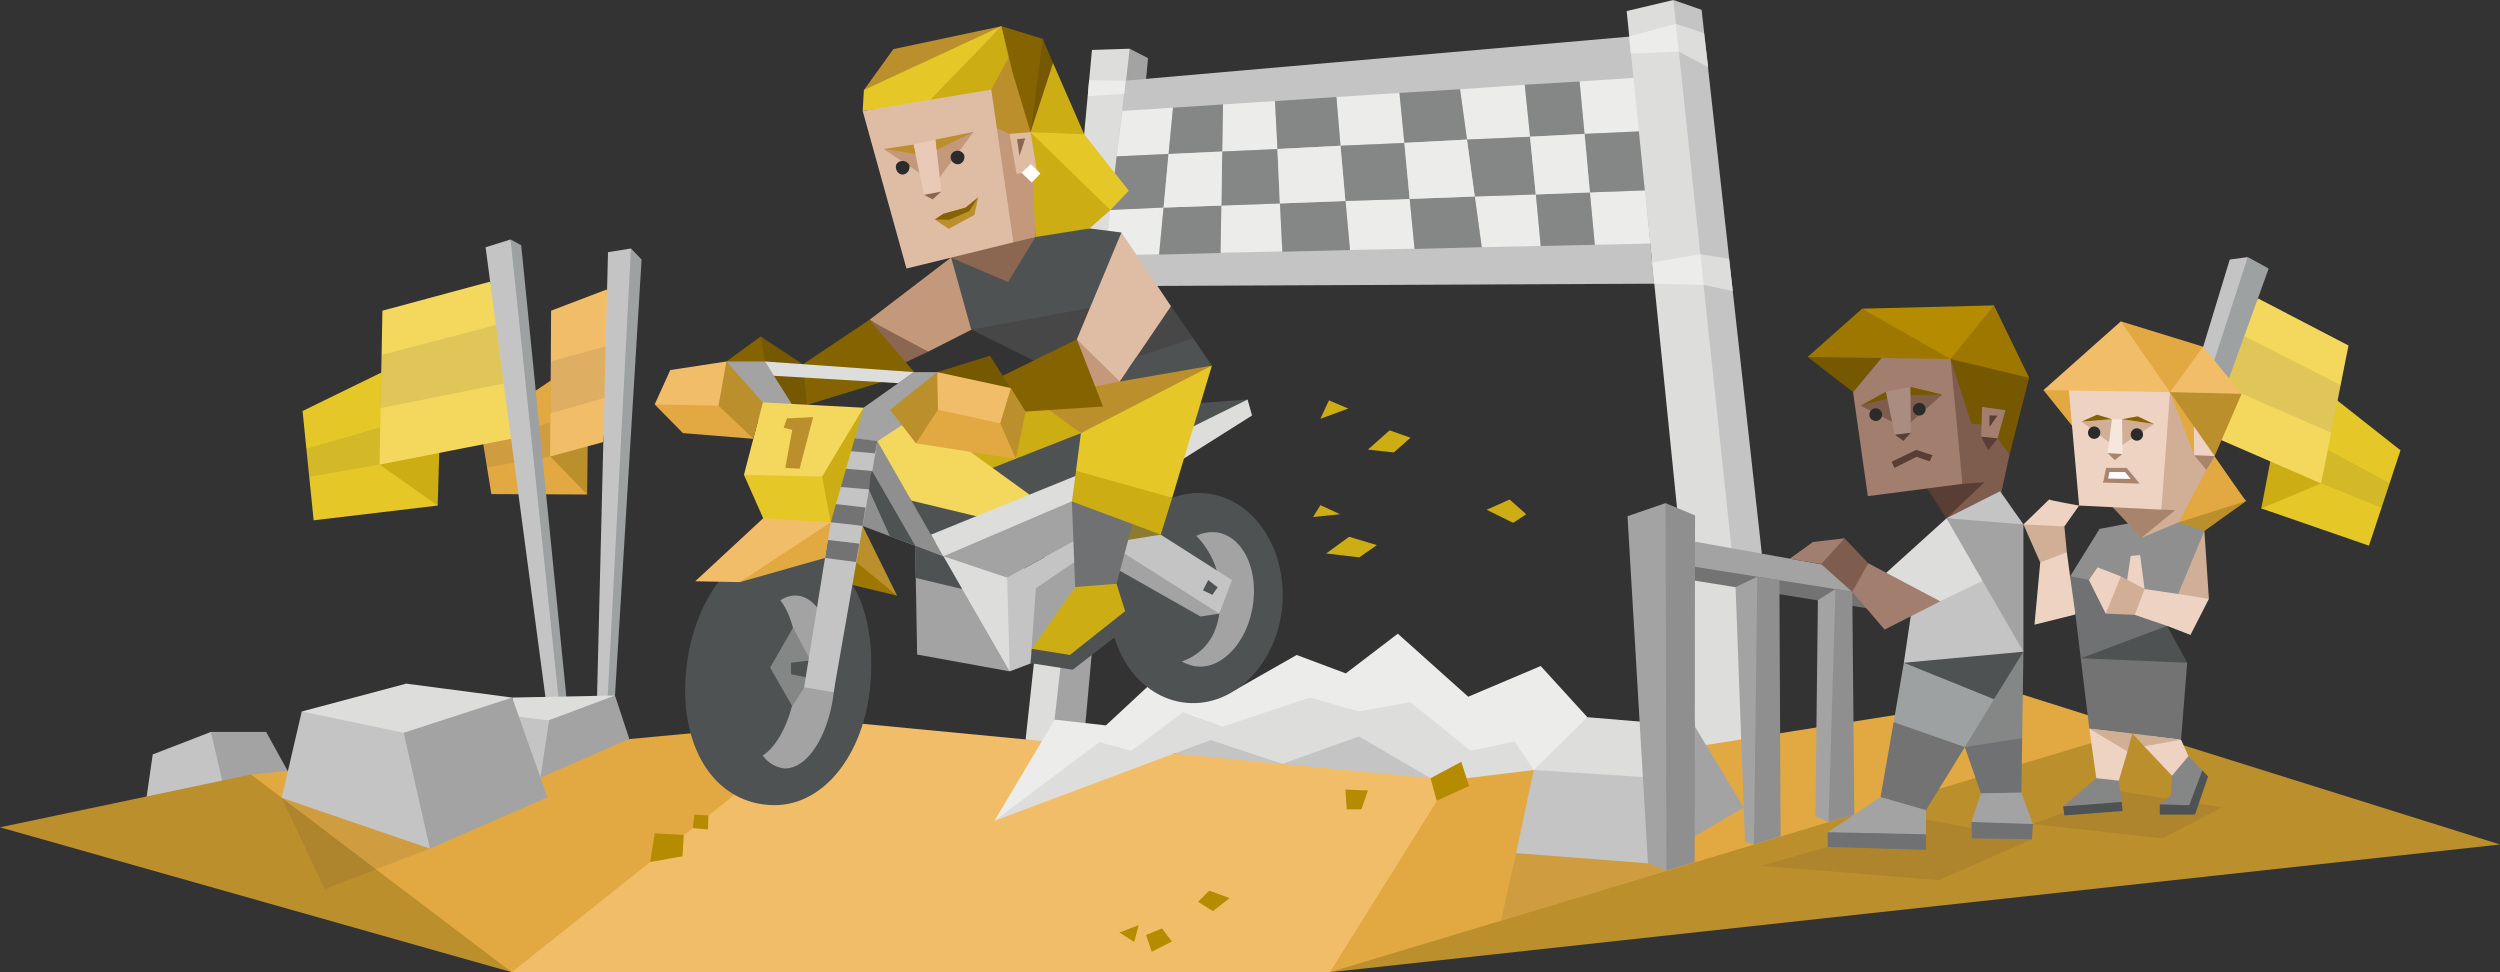 <svg xmlns="http://www.w3.org/2000/svg" viewBox="0 0 900 350"><rect x="0" y="0" width="900" height="350" fill="#333333" stroke="none"/><defs><style>.cls-1{fill:#c4c4c4;}.cls-2{fill:#a3a3a3;}.cls-3{fill:#dddddc;}.cls-4{fill:#e5c828;}.cls-5{fill:#ccad14;}.cls-6{fill:#f4d75d;}.cls-7{fill:#9da1a2;}.cls-27,.cls-8{fill:#2b2b2b;}.cls-8{fill-opacity:0.1;}.cls-9{fill:#ececeb;}.cls-10{fill:#858686;}.cls-11{fill:#e2a942;}.cls-12{fill:#bc8f2d;}.cls-13{fill:#f2bd68;}.cls-14{fill:#737373;}.cls-15{fill:#8f8f8f;}.cls-16{fill:#efd3c2;}.cls-17{fill:#6f7173;}.cls-18{fill:#d0af96;}.cls-19{fill:#4f5253;}.cls-20{fill:#a27e6e;}.cls-21{fill:#7f5d4e;}.cls-22{fill:#593e35;}.cls-23{fill:#755800;}.cls-24{fill:#9e7700;}.cls-25{fill:#b58b00;}.cls-26{fill:#aa8d80;}.cls-28{fill:#a9846c;}.cls-29{fill:#856400;}.cls-30{fill:#f7e6dc;}.cls-31{fill:#fff;}.cls-32{fill:#c3987b;}.cls-33{fill:#8b6651;}.cls-34{fill:#474747;}.cls-35{fill:none;}.cls-36{fill:#8d7c2f;}.cls-37{fill:#dfbda5;}.cls-38{fill:#e8cab6;}</style></defs><title>explorers_Virtuoso_ISTP_weaknesses</title><g id="illustration_copy_2" data-name="illustration copy 2"><g id="_413898776" data-name=" 413898776"><polygon class="cls-1" points="54.98 271.6 75.91 263.5 82.98 270.27 81.22 286.19 52.33 290.02 54.98 271.6"/><polygon class="cls-2" points="95.81 263.5 75.91 263.5 81.22 286.19 103.62 277.64 95.81 263.5"/><polygon class="cls-3" points="406.67 17.54 393.11 17.98 374.83 214.57 369.23 266.15 375.86 271.31 381.61 268.51 385.74 230.93 407.99 23.58 406.67 17.54"/><polygon class="cls-2" points="413.3 20.93 406.67 17.54 378.37 270.57 389.42 275.14 394.28 221.5 413.3 20.93"/><polygon class="cls-4" points="864.18 162.11 852.83 196.44 814.07 183.03 839.13 142.36 864.18 162.11"/><polygon class="cls-5" points="818.34 160.63 814.07 183.03 835.59 174.04 818.34 160.63"/><polygon class="cls-6" points="845.46 124.38 835.59 174.04 795.2 156.51 801.83 124.97 812.89 107.43 845.46 124.38"/><polygon class="cls-7" points="816.72 96.67 765.43 238.88 760.12 236.82 800.8 109.05 809.2 92.55 816.72 96.67"/><polygon class="cls-1" points="802.72 93.43 809.2 92.55 761.15 240.51 759.09 236.53 802.72 93.43"/><path class="cls-8" d="M860.2,173.9,838.09,162,835.59,174l21.81,8.84Zm-20.93-18.13,3.39-17.1L808,121l-6.64,18.27Z"/><polygon class="cls-1" points="587.23 13.12 405.19 29.03 396.5 103.01 595.48 102.13 587.23 13.12"/><path class="cls-9" d="M404,39.94l18.28-1.18-1.62,16.65L402,56.29Zm36.26-2.36L459,36.4l.89,17.24-19.9.89Zm40.83-2.65,22.7-1.48,1.77,18-23,1Zm44.51-2.8,23.29-1.62,1.92,18.71-22.7,1Zm43-2.8L588.55,28l1.77,19.3-19.9.89Zm23.73,39.2,1.77,19.15-20,.45-1.77-18.87Zm-37.73,20L533.43,89l-2.51-18.27,22-.74Zm-45.4,1L486,90l-1.62-17.68,23.14-.74Zm-47.61,1-22.25.44L439.68,74l21.08-.74Zm-44.36,1-19.46.45,1.92-16.51,19.16-.88Z"/><path class="cls-10" d="M422.29,38.76l18-1.18-.29,17-19.31.88ZM459,36.4l22.11-1.47,1.47,17.53-22.69,1.18Zm44.81-2.95,21.81-1.32,2.51,18.12-22.55,1.18Zm45.1-2.94,19.75-1.18,1.77,18.86-19.6,1Zm4,39.49,1.77,18.57,19.46-.44-1.77-18.87Zm-92.12,3.24.88,17.39L486,90l-1.62-17.68ZM418.9,74.72l-1.62,16.94,22.11-.59L439.68,74Zm88.58-3.1,1.77,18L533.43,89l-2.51-18.27Z"/><path class="cls-10" d="M590.32,47.3l2.06,21.23-20,.73-1.92-21.07ZM552.88,70l-22,.74-2.8-20.49,22.7-1Zm-45.4,1.62-23.14.74-1.77-19.9,23-1Zm-46.72,1.62L439.68,74l.3-19.45,19.9-.89ZM418.9,74.72l-19.16.88L402,56.29l18.72-.88Z"/><path class="cls-9" d="M572.34,69.26,552.88,70l-2.06-20.78,19.6-1Zm-41.42,1.48-23.44.88-1.91-20.19,22.55-1.18Zm-46.58,1.62-23.58.88-.88-19.6,22.69-1.18ZM439.68,74l-20.78.74,1.77-19.31L440,54.53Z"/><polygon class="cls-3" points="585.6 3.98 603.73 182.88 610.07 261.43 613.9 276.46 633.66 272.63 633.66 232.25 610.22 18.27 602.41 0 585.6 3.98"/><polygon class="cls-1" points="612.58 3.54 602.41 0 624.81 211.33 630.56 204.25 634.25 199.24 612.58 3.54"/><polygon class="cls-9" points="392.07 28.88 405.19 29.03 404.75 33.75 391.63 34.63 392.07 28.88"/><polygon class="cls-9" points="385.15 104.19 396.5 103.01 397.08 97.56 385.74 97.41 385.15 104.19"/><polygon class="cls-9" points="586.49 13.12 603.29 8.55 606.09 13.12 604.32 18.57 587.08 19.3 586.49 13.12"/><polygon class="cls-9" points="613.31 102.57 595.48 102.13 594.74 94.46 612.14 91.52 617.29 96.23 613.31 102.57"/><polygon class="cls-3" points="613.46 11.94 603.29 8.55 604.32 18.57 614.94 24.17 613.46 11.94"/><polygon class="cls-3" points="622.45 93.14 612.14 91.52 613.31 102.57 623.78 104.78 622.45 93.14"/><polygon class="cls-11" points="176.88 177.87 173.04 154 204.73 132.63 211.37 178.02 176.88 177.87"/><path class="cls-8" d="M175.4,168.29l22.7-4V152.08L190,154.74l-16.06,5.16Z"/><polygon class="cls-4" points="108.92 147.96 112.91 187.31 157.57 182 140.32 132.63 108.92 147.96"/><polygon class="cls-5" points="158.3 156.95 157.57 182 136.64 167.26 158.3 156.95"/><polygon class="cls-6" points="137.67 111.85 136.64 167.26 183.95 157.98 184.1 122.76 176.43 101.39 137.67 111.85"/><polygon class="cls-1" points="174.81 89.01 196.63 253.03 202.67 252.15 187.19 101.39 183.8 86.21 174.81 89.01"/><polygon class="cls-7" points="187.63 88.27 183.8 86.21 201.2 252.44 204 252 187.63 88.27"/><polygon class="cls-12" points="211.66 151.94 211.37 178.02 198.1 164.32 211.66 151.94"/><polygon class="cls-13" points="198.4 111.85 198.1 164.32 217.11 159.16 220.95 126.3 218.44 104.19 198.4 111.85"/><polygon class="cls-1" points="218.88 90.78 214.9 252.29 219.77 252.29 228.17 105.07 227.14 89.45 218.88 90.78"/><polygon class="cls-7" points="230.97 93.43 227.14 89.45 218.74 251.41 221.39 250.53 230.97 93.43"/><path class="cls-8" d="M110.25,161.52l26.53-7.67-.14,13.41-25.36,4.42Zm26.68-14.59.44-19.16L178.5,117l2.8,21.07Z"/><polygon class="cls-8" points="198.25 130.13 218 124.67 217.56 143.24 198.1 148.84 198.25 130.13"/><polygon class="cls-11" points="184.25 350 108.34 307.12 90.35 278.82 298.04 259.37 293.61 277.05 212.69 344.11 184.25 350"/><polygon class="cls-13" points="478.74 350 184.25 350 298.04 259.37 422.58 271.31 484.34 262.17 539.76 252.29 539.76 267.92 499.67 335.71 478.74 350"/><polygon class="cls-11" points="768.82 262.91 753.34 271.16 555.53 333.64 478.74 350 521.93 280.88 547.28 266 576.02 274.25 728.28 250.09 768.82 262.91"/><polygon class="cls-12" points="478.74 350 752.9 267.48 768.82 262.91 900 304.02 478.74 350"/><polygon class="cls-8" points="633.8 311.69 698.07 316.84 731.53 302.11 693.35 295.03 657.98 304.91 633.8 311.69"/><polygon class="cls-8" points="778.55 301.81 731.82 296.65 763.36 284.86 799.92 290.61 778.55 301.81"/><polygon class="cls-2" points="226.55 266 221.39 250.38 186.75 258.19 186.75 272.78 194.56 280 226.55 266"/><polygon class="cls-3" points="221.39 250.38 184.39 251.12 186.75 263.35 221.39 250.38"/><polygon class="cls-1" points="154.77 305.5 101.41 287.22 108.63 256.13 147.99 258.04 161.69 291.5 154.77 305.5"/><polygon class="cls-1" points="197.66 259.37 194.56 280 182.33 257.45 197.66 259.37"/><polygon class="cls-2" points="197.07 287.07 154.77 305.5 145.33 263.79 147.99 258.04 184.39 251.12 197.07 287.07"/><polygon class="cls-3" points="146.22 246.11 108.63 256.13 145.33 263.79 184.39 251.12 146.22 246.11"/><polygon class="cls-1" points="545.81 307.12 552.14 277.2 597.54 272.34 593.27 310.8 545.81 307.12"/><polygon class="cls-2" points="627.76 290.76 593.27 310.8 595.04 272.04 610.07 261.43 627.76 290.76"/><polygon class="cls-3" points="571.45 258.19 557.16 261.43 552.14 277.2 597.84 280.15 610.07 261.43 571.45 258.19"/><polygon class="cls-14" points="700.72 223.56 603.29 207.94 608.89 200.86 701.31 215.45 705.29 219.14 700.72 223.56"/><polygon class="cls-2" points="607.57 194.53 703.67 211.77 705.29 219.14 606.83 203.52 607.57 194.53"/><polygon class="cls-2" points="624.81 211.33 632.62 207.64 635.28 216.48 635.42 296.65 631.44 304.02 628.2 302.99 624.81 211.33"/><polygon class="cls-15" points="640.58 208.82 641.02 301.07 631.44 304.02 632.62 207.64 640.58 208.82"/><polygon class="cls-2" points="654.44 216.04 660.77 212.06 663.43 221.05 661.37 292.97 658.27 295.92 653.55 293.85 654.44 216.04"/><polygon class="cls-15" points="666.82 213.09 667.56 293.26 658.27 295.92 660.77 212.06 666.82 213.09"/><polygon class="cls-15" points="599.61 181.12 595.63 188.19 598.43 301.81 599.9 313.45 610.07 310.36 610.22 185.54 599.61 181.12"/><polygon class="cls-2" points="585.9 185.83 599.61 181.12 599.9 313.45 593.27 310.8 585.9 185.83"/><polygon class="cls-12" points="90.35 278.82 184.25 350 0 297.83 90.35 278.82"/><path class="cls-8" d="M540.35,331.43l5.46-24.31,47.46,3.68,6.63,2.65ZM116.89,320.08l-15.48-32.86,53.36,18.28Z"/><path class="cls-5" d="M475.35,150.76l10-3.69-6.93-2.94Zm2.07,48.48,8.25-6,10,3-6.34,4.42Zm-2.07-17.39-2.65,4.28,9.73-1Zm17.1-20,7.81-6.93,7.52,2.66-6,5.3Zm42.74,21.66,8.26-3.68,6,5.31-4.71,3.09Z"/><polygon class="cls-9" points="358.02 295.48 379.69 259.07 398.12 261.14 420.82 240.06 444.55 248.46 466.8 235.79 484.49 242.42 503.21 228.13 528.56 250.82 554.65 239.77 571.45 258.19 552.14 277.2 489.21 265.12 474.17 255.83 454.42 265.85 423.17 262.17 358.02 295.48"/><polygon class="cls-3" points="422.58 271.31 358.02 295.48 395.76 267.18 407.4 270.27 425.83 256.42 440.13 261.58 471.52 251.12 489.21 256.13 507.63 252.74 529.45 270.27 545.22 266.89 552.14 277.2 521.93 280.88 515 280.15 480.36 272.34 461.64 274.99 435.56 269.69 422.58 271.31"/><polygon class="cls-1" points="461.64 274.99 435.85 266.44 422.58 271.31 515 280.15 489.21 265.12 461.64 274.99"/><polygon class="cls-11" points="749.95 158.27 735.65 140.44 747.15 138.38 749.95 158.27"/><polygon class="cls-12" points="797.27 164.17 806.99 141.77 795.64 138.09 781.2 141.18 787.1 156.51 797.27 164.17"/><path class="cls-11" d="M808.62,180.38l-28.31,12.08,5.16-22.1,11.5-6.49S808.47,180.53,808.62,180.38Z"/><polygon class="cls-12" points="808.62 180.38 784.29 188.04 790.19 193.05 793.58 191.14 808.62 180.38"/><polygon class="cls-16" points="732.41 224.89 734.48 202.48 739.04 197.18 744.06 198.8 745.23 207.5 748.77 212.8 747.15 221.2 732.41 224.89"/><polygon class="cls-17" points="749.07 236.97 747.15 221.2 745.23 207.5 768.82 207.5 784.15 213.83 779.14 228.27 759.09 236.53 749.07 236.97"/><polygon class="cls-18" points="786.5 199.24 780.46 217.52 795.2 215.6 793.58 191.14 786.5 199.24"/><polygon class="cls-17" points="693.35 305.94 657.98 304.91 657.98 299.6 677.73 296.36 693.35 300.34 693.35 305.94"/><polygon class="cls-2" points="693.35 291.64 693.35 300.34 657.98 299.6 676.99 286.93 686.42 285.6 693.35 291.64"/><polygon class="cls-10" points="728.43 234.61 727.99 265.71 719.14 273.22 707.35 268.95 712.07 245.52 728.43 234.61"/><polygon class="cls-7" points="707.8 240.95 685.39 238.59 681.71 259.96 693.64 267.92 707.35 268.95 717.82 251.71 707.8 240.95"/><polygon class="cls-14" points="681.71 259.96 707.35 268.95 693.35 291.64 676.99 286.93 681.71 259.96"/><polygon class="cls-17" points="709.71 295.92 720.47 291.64 731.82 296.65 731.53 302.11 709.86 301.81 709.71 295.92"/><polygon class="cls-2" points="713.1 285.6 709.71 295.92 731.82 296.65 727.69 285.31 721.36 282.65 713.1 285.6"/><polygon class="cls-17" points="727.99 265.71 707.35 268.95 713.1 285.6 727.69 285.31 727.99 265.71"/><polygon class="cls-19" points="706.76 230.63 685.39 238.59 717.82 251.71 728.43 234.61 706.76 230.63"/><polygon class="cls-1" points="689.08 213.54 685.39 238.59 728.43 234.61 724.01 216.93 709.12 190.11 700.72 186.57 689.08 213.54"/><polygon class="cls-20" points="644.27 201.16 652.67 195.12 664.02 193.79 664.02 203.37 655.62 203.07 644.27 201.16"/><polygon class="cls-21" points="666.82 213.09 655.62 203.07 664.02 193.79 672.57 202.78 671.24 209.41 666.82 213.09"/><path class="cls-3" d="M719.74,206.17c-1.33.74-25.36,12.23-25.36,12.23l-16.21-3.54-2.07-6,24.62-22.25Z"/><polygon class="cls-20" points="678.46 226.65 698.51 216.48 672.57 202.78 666.82 213.09 678.46 226.65"/><polygon class="cls-2" points="728.43 234.61 700.72 186.57 715.61 185.69 728.43 188.78 728.43 234.61"/><path class="cls-16" d="M737.72,179.79l-9.29,9,5.6,3.39,9.14-2.65,5.31-7.52S737.57,180.08,737.72,179.79Z"/><polygon class="cls-18" points="744.06 198.8 743.17 189.52 728.43 188.78 734.48 202.48 744.06 198.8"/><polygon class="cls-15" points="755.85 190.4 745.23 207.5 783.85 214.57 793.58 191.14 778.55 186.13 755.85 190.4"/><polygon class="cls-19" points="787.39 238.59 780.76 241.83 753.05 240.65 749.07 236.97 780.17 225.33 787.39 238.59"/><polygon class="cls-16" points="754.67 280.15 752.16 262.32 759.09 259.96 765.87 270.57 762.77 281.03 759.09 283.69 754.67 280.15"/><polygon class="cls-10" points="742.73 290.31 754.67 280.15 762.77 281.03 763.81 288.69 755.85 291.64 742.73 290.31"/><polygon class="cls-19" points="743.17 293.56 742.73 290.31 763.81 288.69 764.1 291.94 743.17 293.56"/><polygon class="cls-16" points="787.83 272.19 785.18 266.3 775.3 263.5 771.91 268.65 781.93 279.26 785.18 278.97 787.83 272.19"/><polygon class="cls-10" points="792.84 277.35 787.83 272.19 781.93 279.26 781.49 286.34 777.51 289.58 779.87 291.2 789.16 291.94 792.84 280.88 792.84 277.35"/><polygon class="cls-19" points="777.51 289.58 788.13 289.88 792.84 277.35 794.91 279.56 790.19 293.26 777.51 293.26 777.51 289.58"/><polygon class="cls-16" points="772.06 212.06 784.15 213.83 795.2 215.6 788.57 228.57 780.17 225.33 768.52 221.35 767.49 214.86 772.06 212.06"/><polygon class="cls-16" points="767.05 200.13 770.44 199.83 772.06 212.06 765.43 211.03 767.05 200.13"/><polygon class="cls-18" points="758.06 220.91 768.52 221.35 772.06 212.06 763.51 207.5 759.83 212.21 758.06 220.91"/><polygon class="cls-16" points="752.01 208.82 758.06 220.91 763.51 207.5 755.11 204.25 752.01 208.82"/><polygon class="cls-14" points="785.18 266.3 787.39 238.59 749.07 236.97 752.16 262.32 785.18 266.3"/><path class="cls-22" d="M689.22,169.18c.89.88,11.5,17.39,11.5,17.39l4-3.69,8.7-3.68,2.8-7.22Z"/><polygon class="cls-20" points="672.42 178.61 706.47 174.19 708.09 150.91 706.47 126 664.9 125.71 672.42 178.61"/><polygon class="cls-21" points="701.75 124.08 706.47 174.19 714.43 173.6 700.72 186.57 719 184.06 723.42 163.73 719.14 135.14 701.75 124.08"/><polygon class="cls-23" points="730.5 136.02 723.42 163.73 719.14 157.83 713.4 152.82 709.71 152.53 702.19 129.24 701.9 126.59 717.52 123.5 730.5 136.02"/><polygon class="cls-24" points="717.82 109.94 730.5 136.02 702.19 129.24 707.5 117.45 717.82 109.94"/><polygon class="cls-25" points="670.36 111.12 717.82 109.94 702.19 129.24 680.67 120.25 670.36 111.12"/><polygon class="cls-23" points="667.11 141.18 650.75 128.5 678.17 127.92 667.11 141.18"/><polygon class="cls-20" points="713.54 146.49 721.95 147.66 719.14 157.83 713.25 157.24 713.54 146.49"/><polygon class="cls-22" points="716.2 149.58 719.14 149.58 716.2 153.71 716.2 149.58"/><polygon class="cls-22" points="715.76 162.11 713.25 157.24 719.14 157.83 715.76 162.11"/><polygon class="cls-1" points="720.03 176.84 728.43 188.78 700.72 186.57 720.03 176.84"/><polygon class="cls-21" points="669.77 146.04 682.74 152.67 679.79 142.06 669.77 146.04"/><polygon class="cls-21" points="686.42 140.88 687.31 152.53 699.25 142.06 686.42 140.88"/><polygon class="cls-23" points="669.77 146.04 678.91 141.03 680.82 143.09 669.77 146.04"/><polygon class="cls-23" points="685.1 142.36 687.75 139.26 699.25 142.06 685.1 142.36"/><polygon class="cls-22" points="684.36 154.74 682.15 156.51 685.24 158.72 687.9 155.77 684.36 154.74"/><polygon class="cls-26" points="678.91 141.03 682.15 156.51 687.9 155.77 687.75 139.26 678.91 141.03"/><polygon class="cls-22" points="695.71 163.87 694.68 166.09 689.96 164.46 682 168.44 680.97 166.23 689.81 161.96 695.71 163.87"/><path class="cls-27" d="M675,147a2.29,2.29,0,1,1-2,2.55A2.28,2.28,0,0,1,675,147Z"/><path class="cls-27" d="M690.68,145.05a2.28,2.28,0,1,1-2,2.55A2.28,2.28,0,0,1,690.68,145.05Z"/><polygon class="cls-28" points="778.55 177.73 760.56 182.59 770.88 193.64 785.18 184.8 778.55 177.73"/><polygon class="cls-16" points="744.64 138.82 748.48 182 778.1 183.47 784 162.99 781.2 141.18 760.71 136.91 744.64 138.82"/><polygon class="cls-18" points="783.12 183.62 778.1 183.47 781.2 141.18 789.89 158.57 794.32 169.18 784.29 188.04 770.88 193.64 783.12 183.62"/><polygon class="cls-28" points="792.25 161.52 789.89 163.87 794.32 169.18 797.27 164.17 792.25 161.52"/><polygon class="cls-13" points="763.51 115.69 735.65 140.44 781.2 141.18 777.51 126.44 763.51 115.69"/><polygon class="cls-11" points="793.14 124.82 763.51 115.69 781.2 141.18 793.58 136.61 793.14 124.82"/><polygon class="cls-13" points="806.99 141.77 793.14 124.82 781.2 141.18 806.99 141.77"/><polygon class="cls-11" points="781.2 141.18 789.89 163.87 789.75 153.41 781.2 141.18"/><polygon class="cls-16" points="789.75 153.41 789.89 163.87 797.27 164.17 789.75 153.41"/><polygon class="cls-18" points="749.36 151.79 759.97 159.75 761.6 154 760.27 150.91 749.36 151.79"/><polygon class="cls-18" points="763.95 150.91 763.36 160.63 775.45 152.67 763.95 150.91"/><polygon class="cls-29" points="749.36 151.79 754.96 149.28 760.27 150.91 749.36 151.79"/><polygon class="cls-29" points="763.95 150.91 769.55 149.87 775.45 152.67 763.95 150.91"/><polygon class="cls-28" points="761.15 161.96 758.79 163.14 761.3 165.64 764.1 163.43 761.15 161.96"/><polygon class="cls-30" points="760.27 150.91 758.79 163.14 764.1 163.43 763.95 150.91 760.27 150.91"/><polygon class="cls-28" points="758.79 168.44 765.28 168.44 765.58 168.44 765.87 168.74 769.26 172.86 770.29 174.04 768.67 174.04 757.91 173.75 757.02 173.75 757.32 172.86 758.06 169.03 758.21 168.44 758.79 168.44"/><polygon class="cls-31" points="764.99 169.92 759.38 169.92 758.94 172.27 767.05 172.42 764.99 169.92"/><path class="cls-27" d="M754,153.55a2.22,2.22,0,1,1-2.32,2.13A2.23,2.23,0,0,1,754,153.55Z"/><path class="cls-27" d="M769.37,154.21a2.22,2.22,0,1,1-2.31,2.12A2.22,2.22,0,0,1,769.37,154.21Z"/><polygon class="cls-24" points="650.75 128.5 670.36 111.12 702.19 129.24 650.75 128.5"/><path class="cls-25" d="M250,293.26l-.59,4.87,5.46.44.15-5Zm162.58,43.33,5.75-2.36,3.54,4.72-7.23,3.68Zm-9.58-.88,6.93-2.66-1.62,6.05Zm28.3-11.06,4-4,7.37,2.66-6,4.71Zm53.06-40.38.45,7.08h5.3l2.36-6.78ZM515,280.15l2.21,8.1,11.65-5.3-2.8-8.7ZM235.69,300l-1.62,10.32,11.64-2.07.44-7.66Z"/><polygon class="cls-18" points="765.87 270.57 752.16 262.32 767.64 264.08 765.87 270.57"/><polygon class="cls-18" points="767.64 264.08 771.91 268.65 785.18 266.3 767.64 264.08"/><polygon class="cls-2" points="267.38 225.33 285.51 226.21 285.21 254.21 265.61 252.59 267.38 225.33"/><polygon class="cls-24" points="322.94 214.42 309.09 197.33 303.34 206.31 306.88 210.59 322.94 214.42"/><polygon class="cls-12" points="310.56 189.37 322.94 214.42 308.2 202.34 306.29 195.41 310.56 189.37"/><polygon class="cls-32" points="344.91 87.39 342.4 92.69 313.07 115.09 323.68 122.91 334.15 126.59 353.9 116.57 344.91 87.39"/><polygon class="cls-29" points="313.07 115.09 289.04 131.16 287.13 138.82 290.52 145.75 329.13 133.96 326.04 130.42 323.68 122.91 313.07 115.09"/><polygon class="cls-33" points="334.15 126.59 313.22 115.39 326.04 130.42 334.15 126.59"/><polygon class="cls-34" points="372.18 129.83 349.62 118.63 361.86 107.14 388.83 105.81 400.48 109.35 389.57 127.18 372.18 129.83"/><polygon class="cls-29" points="273.86 121.14 261.48 130.13 268.56 139.56 279.02 130.42 273.86 121.14"/><polygon class="cls-23" points="273.86 121.14 275.34 130.13 276.37 138.67 285.06 145.45 290.52 145.75 289.04 131.16 273.86 121.14"/><polygon class="cls-34" points="419.78 129.54 429.51 121.73 421.55 110.23 409.47 117.31 403.13 137.35 419.78 129.54"/><polygon class="cls-12" points="436.29 131.6 412.12 151.2 389.13 155.92 372.47 147.96 368.78 141.18 393.69 134.25 436.29 131.6"/><polygon class="cls-5" points="389.13 155.92 356.55 174.34 344.91 159.6 368.78 141.18 389.13 155.92"/><polygon class="cls-10" points="415.21 224.3 429.51 225.33 429.36 218.69 424.2 212.21 415.21 212.36 415.21 224.3"/><polygon class="cls-19" points="430.69 218.25 432.17 221.94 429.51 225.33 424.06 217.37 430.69 218.25"/><polygon class="cls-19" points="389.13 155.92 411.68 146.63 449.12 143.83 413 169.47 366.87 181.56 357.29 168.44 389.13 155.92"/><polygon class="cls-19" points="328.1 180.23 340.04 179.35 351.39 185.83 335.03 198.51 328.1 180.23"/><polygon class="cls-6" points="370.55 178.02 363.18 185.1 351.39 185.83 328.1 180.23 311.89 158.42 326.78 146.34 370.55 178.02"/><polygon class="cls-2" points="310.86 146.78 328.99 133.96 337.39 133.96 332.38 147.96 315.87 158.86 303.49 161.22 304.52 149.43 310.86 146.78"/><path class="cls-19" d="M283.88,196.29c9.73.89,17.25,5.31,23,14.3S314.4,233,313.36,246c-2.06,25.79-17.39,45.39-36.84,43.77-19.61-1.48-31.7-20.93-29.63-46.87C248.8,217.07,264.28,194.82,283.88,196.29ZM274.6,272c-4.57-5.6-6.93-15.91-5.9-27.85,1-13.26,5.9-24,12.24-28C300.39,218.84,302.31,267,274.6,272Z"/><path class="cls-2" d="M287,214.42c8.7.74,14.74,15.18,13.41,32.28s-9.58,30.5-18.27,29.91A11.14,11.14,0,0,1,274.6,272c6.19-4.12,11.2-15,12.23-28.14.89-11.65-1.47-22.11-5.89-27.71A9.29,9.29,0,0,1,287,214.42Z"/><polygon class="cls-10" points="277.25 240.36 285.51 225.92 293.61 241.24 285.21 254.21 277.25 240.36"/><polygon class="cls-19" points="284.77 238.59 284.77 242.72 293.91 244.63 294.2 237.41 284.77 238.59"/><polygon class="cls-1" points="300.1 249.2 289.49 247.43 297 200.86 292.43 187.6 304.08 157.39 315.87 158.86 316.75 178.32 310.56 189.37 300.1 249.2"/><path class="cls-14" d="M297,200.86l1-6.48,11.35,1.33-1.17,6.63ZM299.07,188l1-6.63,11.5,1.33-1,6.63Zm2.06-12.82,1.18-6.63,11.64,1-1.18,6.63Zm2.21-13,.74-4.86,11.79,1.47-.89,4.42Z"/><polygon class="cls-13" points="250.28 209.26 266.34 209.56 290.08 197.62 299.07 188.04 282.56 181.12 274.75 186.57 250.28 209.26"/><polygon class="cls-11" points="297 200.86 266.34 209.56 299.07 188.04 297 200.86"/><polygon class="cls-4" points="267.82 170.95 274.75 186.57 299.07 188.04 298.77 169.47 274.3 168 267.82 170.95"/><polygon class="cls-5" points="310.86 146.78 304.52 149.43 295.53 169.33 299.07 188.04 310.86 146.78"/><polygon class="cls-2" points="275.34 130.13 285.06 145.45 272.98 151.35 261.48 130.13 275.34 130.13"/><polygon class="cls-6" points="274.6 144.86 267.82 170.95 295.97 171.54 310.86 146.78 274.6 144.86"/><polygon class="cls-12" points="283.3 150.61 282.12 154 285.21 154.74 282.71 168.44 287.86 168.74 292.73 150.17 283.3 150.61"/><polygon class="cls-11" points="245.86 155.92 235.69 145.6 260.6 137.64 271.21 157.98 245.86 155.92"/><polygon class="cls-13" points="241.29 133.22 235.69 145.6 258.68 146.04 264.43 137.35 261.48 130.13 241.29 133.22"/><polygon class="cls-12" points="274.6 144.86 261.48 130.13 258.68 146.04 271.21 157.98 274.6 144.86"/><polygon class="cls-3" points="278.58 135.28 323.39 137.94 328.99 133.96 275.34 130.13 278.58 135.28"/><polygon class="cls-2" points="363.48 241.69 330.17 235.64 329.43 194.08 347.56 197.03 363.48 241.69"/><polygon class="cls-15" points="339.6 200.27 315.87 158.86 310.56 189.37 339.6 200.27"/><polygon class="cls-3" points="363.48 241.69 339.6 200.27 368.78 203.52 366.87 227.24 363.48 241.69"/><polygon class="cls-1" points="378.66 235.94 363.48 241.69 362.59 207.94 389.57 193.2 397.82 194.82 378.66 235.94"/><polygon class="cls-2" points="372.91 211.77 397.82 194.82 378.66 235.94 371 238.74 372.91 211.77"/><polygon class="cls-2" points="391.19 178.17 366.87 184.51 339.6 200.27 362.59 207.94 389.57 193.2 391.19 178.17"/><path class="cls-19" d="M314,169.62l15.48,26.82-9.14-3.39-7.52-16.8S313.36,169.62,314,169.62Z"/><polygon class="cls-3" points="335.18 192.46 391.04 169.77 391.19 178.17 339.6 200.27 335.18 192.46"/><polygon class="cls-3" points="449.12 143.83 417.28 159.6 414.77 172.27 450.74 149.58 449.12 143.83"/><polygon class="cls-35" points="386.92 233.28 405.34 237.41 406.81 229.16 392.07 226.51 386.92 233.28"/><path class="cls-19" d="M433.64,177.58c17.24,1.33,29.63,19.45,28,40.38-1.76,20.78-17.09,36.55-34.34,35.07s-29.63-19.6-27.86-40.38S416.54,176.11,433.64,177.58Zm-8.25,60.57c-6.34-4.13-9.73-14.44-7.82-25.35,1.77-9.43,6.93-17,13.12-19.89C451,201.75,446.76,237.56,425.39,238.15Z"/><path class="cls-2" d="M438.5,191.73c9.29,1.76,14.74,13.85,12.38,27.11s-11.79,22.7-21.07,20.93a18.21,18.21,0,0,1-4.42-1.62c5.89-2.07,12.08-6.78,13.55-17.24,2.22-14.3-3.83-23.44-8.25-28A13.12,13.12,0,0,1,438.5,191.73Z"/><polygon class="cls-2" points="438.94 220.91 423.17 203.52 397.82 194.82 395.02 200.86 432.17 221.94 438.94 220.91"/><polygon class="cls-1" points="443.51 208.82 438.94 220.91 397.82 194.82 405.34 184.51 443.51 208.82"/><polygon class="cls-19" points="329.73 208.08 346.38 212.06 339.6 200.27 329.43 196.44 329.73 208.08"/><polygon class="cls-19" points="386.18 241.1 371 238.74 371.44 233.58 405.05 220.02 406.52 225.33 386.18 241.1"/><polygon class="cls-5" points="387.06 211.33 371.44 233.58 385.15 235.79 405.05 220.02 401.95 210.15 394.43 207.64 387.06 211.33"/><polygon class="cls-36" points="403.42 191.73 406.08 194.38 417.87 192.46 410.35 183.03 403.42 191.73"/><polygon class="cls-17" points="385.88 180.53 387.06 211.33 401.95 210.15 409.17 183.03 385.88 180.53"/><polygon class="cls-4" points="421.99 179.2 436.29 131.6 389.13 155.92 387.36 169.47 404.6 178.91 421.99 179.2"/><polygon class="cls-5" points="387.36 169.47 421.99 179.2 417.87 192.46 385.88 180.53 387.36 169.47"/><polygon class="cls-19" points="400.48 109.35 403.72 83.7 392.22 82.23 370.11 80.61 342.4 92.69 349.62 118.63 400.48 109.35"/><polygon class="cls-33" points="336.36 90.19 363.63 79.58 372.47 81.05 372.76 85.33 362.89 101.54 336.36 90.19"/><polygon class="cls-32" points="372.76 85.33 372.18 56.59 369.82 34.04 357.73 35.96 355.96 28 311 32.42 314.25 38.76 345.79 47.9 364.81 87.24 372.76 85.33"/><polygon class="cls-12" points="371 47.6 360.53 9.43 321.62 17.68 311 32.42 314.25 38.76 333.85 40.82 357.14 38.61 358.76 46.13 363.48 48.19 364.22 49.52 371 47.6"/><polygon class="cls-5" points="370.55 20.78 379.1 22.7 390.31 48.34 399.74 75.6 392.22 82.23 372.76 85.33 371 47.6 370.55 20.78"/><polygon class="cls-31" points="364.51 26.08 370.7 29.92 369.67 35.96 364.51 26.08"/><polygon class="cls-29" points="364.51 26.08 371 47.6 377.04 21.66 375.42 14 360.53 9.43 364.51 26.08"/><polygon class="cls-4" points="390.31 48.34 371 47.6 399.74 75.6 406.37 68.67 390.31 48.34"/><polygon class="cls-37" points="365.98 62.63 373.21 61.01 371 47.6 363.48 48.19 365.98 62.63"/><polygon class="cls-4" points="310.56 39.94 311 32.42 360.53 9.43 335.03 36.84 310.56 39.94"/><polygon class="cls-5" points="356.85 32.27 363.04 20.78 360.53 9.43 333.85 36.99 356.85 32.27"/><polygon class="cls-23" points="371 47.6 379.1 22.7 375.42 14 371 47.6"/><polygon class="cls-33" points="367.02 56.15 369.08 49.81 366.13 50.11 367.02 56.15"/><polygon class="cls-31" points="371.14 59.09 374.53 62.48 371.44 65.73 367.75 62.19 371.14 59.09"/><polygon class="cls-37" points="326.33 96.67 364.81 87.24 356.85 32.27 310.56 39.94 326.33 96.67"/><polygon class="cls-32" points="350.51 47.45 336.65 66.02 318.08 53.64 333.12 53.05 350.51 47.45"/><polygon class="cls-38" points="328.84 52.02 336.8 50.25 338.86 68.97 332.67 70.15 328.84 52.02"/><polygon class="cls-33" points="338.86 68.97 335.77 71.77 332.67 70.15 338.86 68.97"/><polygon class="cls-12" points="328.84 52.02 318.08 53.64 329.58 55.41 328.84 52.02"/><polygon class="cls-12" points="336.8 50.25 350.51 47.45 337.24 53.94 336.8 50.25"/><polygon class="cls-12" points="336.5 78.99 349.03 74.86 352.13 71.03 350.8 77.37 341.52 82.38 336.5 78.99"/><polygon class="cls-29" points="352.13 71.03 348.89 76.04 341.66 79.14 336.5 78.99 339.6 76.93 347.56 74.72 352.13 71.03"/><path class="cls-27" d="M324.27,58.06a2.62,2.62,0,0,1,3.1,1.48,2.78,2.78,0,0,1-1.92,3.24,2.36,2.36,0,0,1-2.8-1.92A2.06,2.06,0,0,1,324.27,58.06Z"/><path class="cls-27" d="M344,54.38a2.54,2.54,0,0,1,3.1,1.47,2.67,2.67,0,0,1-1.77,3.24,2.57,2.57,0,0,1-3-1.91A2.24,2.24,0,0,1,344,54.38Z"/><polygon class="cls-37" points="421.55 110.23 403.13 137.35 393.99 132.04 387.65 122.17 403.72 83.7 421.55 110.23"/><polygon class="cls-19" points="434.97 208.82 433.05 212.51 436.44 214.13 438.36 211.47 434.97 208.82"/><polygon class="cls-23" points="356.4 128.06 337.39 133.96 355.52 142.65 368.78 141.18 360.97 135.28 356.4 128.06"/><polygon class="cls-29" points="387.65 122.17 393.99 132.04 394.28 139.12 397.08 146.34 367.9 148.25 363.92 139.71 360.97 135.28 387.65 122.17"/><polygon class="cls-32" points="403.13 137.35 394.28 139.12 387.65 122.17 403.13 137.35"/><polygon class="cls-12" points="329.73 159.6 320.44 147.52 337.39 133.96 341.07 148.69 329.73 159.6"/><polygon class="cls-12" points="355.81 152.38 363.92 139.71 369.23 148.25 365.69 165.2 355.81 152.38"/><polygon class="cls-11" points="329.73 159.6 365.69 165.2 360.09 152.38 351.39 147.22 337.68 147.52 329.73 159.6"/><polygon class="cls-13" points="337.39 133.96 337.68 147.52 360.09 152.38 363.92 139.71 337.39 133.96"/><polygon class="cls-19" points="429.51 121.73 409.02 128.65 403.13 137.35 436.29 131.6 429.51 121.73"/></g></g></svg>